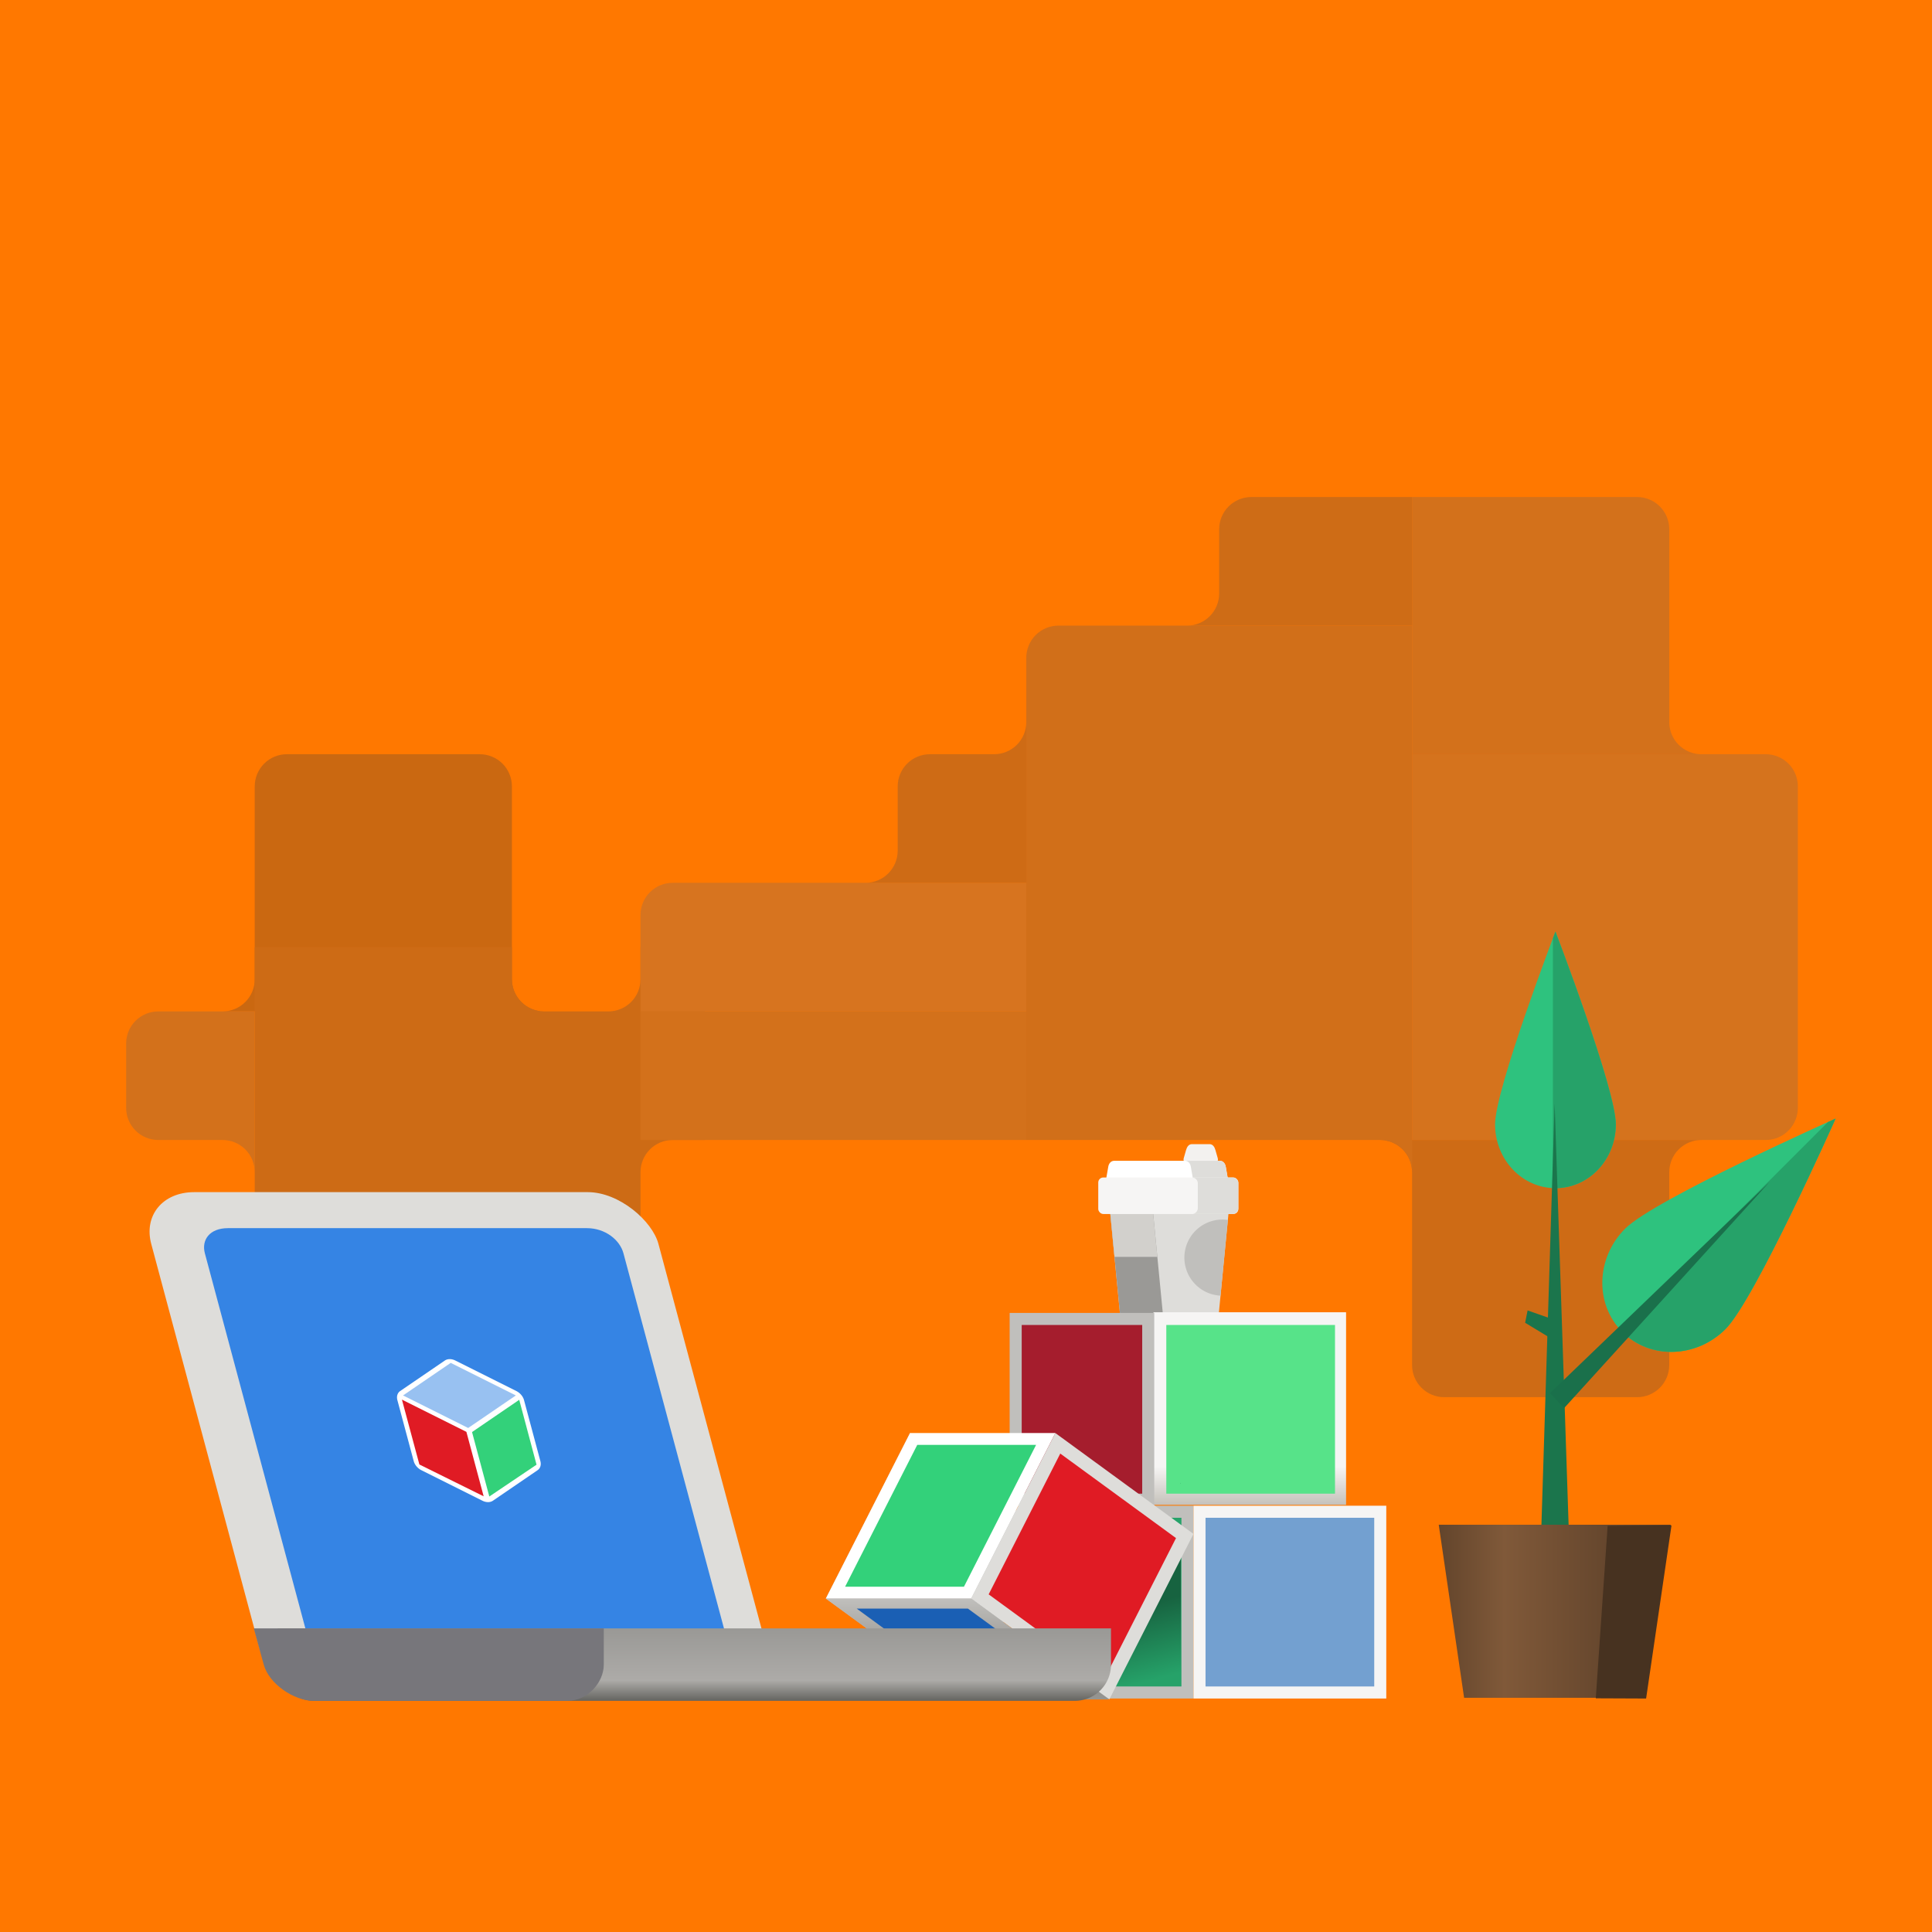 <svg xmlns="http://www.w3.org/2000/svg" xmlns:xlink="http://www.w3.org/1999/xlink" width="800" height="800"><defs><linearGradient id="e"><stop offset="0" stop-color="#f6f5f4"/><stop offset="1" stop-color="#c5c1ba"/></linearGradient><linearGradient id="b"><stop offset="0" stop-color="#63452c"/><stop offset=".279" stop-color="#805939"/><stop offset="1" stop-color="#553b26"/></linearGradient><linearGradient xlink:href="#b" id="g" x1="832" y1="776.125" x2="896" y2="776.125" gradientUnits="userSpaceOnUse" gradientTransform="translate(-141.898 -97.468) scale(1.185)"/><linearGradient xlink:href="#c" id="j" x1="384.194" y1="742.01" x2="384.194" y2="800" gradientUnits="userSpaceOnUse" gradientTransform="translate(-94.514 -97.468) scale(1.185)"/><linearGradient id="c"><stop offset="0" stop-color="#c0bfbc"/><stop offset=".696" stop-color="#8b8984"/><stop offset="1" stop-color="#969591"/></linearGradient><linearGradient xlink:href="#a" id="i" x1="496" y1="744" x2="506.718" y2="784" gradientUnits="userSpaceOnUse" gradientTransform="translate(-214.019 -285.26) scale(1.422)"/><linearGradient id="a"><stop offset="0" stop-color="#176340"/><stop offset="1" stop-color="#26a269"/></linearGradient><linearGradient xlink:href="#d" id="k" x1="203.261" y1="784" x2="203.261" y2="800" gradientUnits="userSpaceOnUse" gradientTransform="translate(-37.654 -97.024) scale(1.185)"/><linearGradient id="d"><stop offset="0" stop-color="#9a9996"/><stop offset=".7" stop-color="#adaba8"/><stop offset="1" stop-color="#60605c"/></linearGradient><linearGradient xlink:href="#e" id="h" x1="-689.755" y1="646.41" x2="-689.755" y2="672" gradientUnits="userSpaceOnUse" gradientTransform="translate(94.514 -97.468) scale(1.185)"/><clipPath clipPathUnits="userSpaceOnUse" id="f"><path d="M672 272v32a16 16 135 01-16 16h-64a16 16 135 00-16 16v32a16 16 135 01-16 16h-32a16 16 135 00-16 16v32a16 16 135 01-16 16h-96a16 16 135 00-16 16v32a16 16 135 01-16 16h-32a16 16 45 01-16-16v-96a16 16 45 00-16-16h-96a16 16 135 00-16 16v96a16 16 135 01-16 16h-32a16 16 135 00-16 16v32a16 16 45 0016 16h32a16 16 45 0116 16v96a16 16 45 0016 16h160a16 16 135 0016-16v-96a16 16 135 0116-16h352a16 16 45 0116 16v96a16 16 45 0016 16h96a16 16 135 0016-16v-96a16 16 135 0116-16h32a16 16 135 0016-16V400a16 16 45 00-16-16h-32a16 16 45 01-16-16v-96a16 16 45 00-16-16H688a16 16 135 00-16 16z" fill="#c061cb" stroke-width="6.859" stroke-linecap="round" paint-order="markers fill stroke"/></clipPath></defs><path fill="#ff7800" d="M0 0h800v800H0z"/><g clip-path="url(#f)" transform="translate(-54.268 -7.182) scale(.832)" stroke-width=".844" paint-order="markers fill stroke" opacity=".27"><path fill="#3c3a3f" d="M160 384h192v128H160z"/><path fill="#5e5c64" d="M128 512h64v96h-64z"/><path fill="#48474c" d="M192 480h224v224H192z"/><path fill="#6a6871" d="M384 448h192v64H384z"/><path fill="#5e5c64" d="M384 512h128v64H384zm192 0h-64v64h64z"/><path fill="#4a484f" d="M576 352h-96v96h96z"/><path fill="#65636b" d="M960 384H768v192h192z"/><path fill="#5e5c64" d="M928 256H768v128h160z"/><path fill="#4b4a50" d="M768 256H640v64h128z"/><path fill="#4a484f" d="M928 576H736v128h192z"/><path fill="#55545b" d="M768 320H576v288h192z"/></g><g stroke-width=".844"><path d="M669.079 465.567c0 14.596-11.194 26.428-25.003 26.428s-25.003-11.832-25.003-26.428c0-14.595 25.003-79.82 25.003-79.82s25.003 65.225 25.003 79.82z" fill="#2ec27e"/><path d="M644.075 385.749s-.837 2.24-1.047 2.791v103.4c.35.015.694.055 1.047.055 13.809 0 25.003-11.833 25.003-26.428 0-14.596-25.003-79.818-25.003-79.818z" fill="#26a269"/></g><g stroke-width=".844"><path d="M714.52 550.328c-12.135 12.136-31.28 12.666-42.762 1.185-11.481-11.482-10.951-30.627 1.184-42.762 12.136-12.136 87.155-45.578 87.155-45.578s-33.442 75.02-45.577 87.155z" fill="#2ec27e"/><path d="M760.095 463.174s-2.56 1.167-3.19 1.45l-85.972 85.972c.278.303.53.623.824.916 11.481 11.482 30.627 10.95 42.762-1.185 12.136-12.135 45.576-87.153 45.576-87.153z" fill="#26a269"/></g><path d="M643.742 456.952l-6.77 215.874 13.944.462z" fill="#1b754c"/><path d="M732.68 489.488l-90.844 87.374 5.819 6.218z" fill="#1a704b"/><path d="M843.688 793.647h75.814l-8.292 56.564h-59.23z" fill="url(#g)" transform="translate(-473.2 -374.192) scale(1.267)"/><path d="M681.62 703.321l10.51-71.685-26.438.19-4.913 71.407z" fill="#473220"/><path d="M641.635 553.851l-10.118-6.12 1.03-5.108 9.88 3.461z" fill="#1b754c"/><g transform="translate(-694.01 2962.37) scale(.413)" stroke-width="1.701"><path d="M2875.496-6025.689h17.595c3.284 0 5.025 2.77 5.927 5.927l2.388 8.36c1.048 3.669-3.072 6.888-6.888 6.888h-20.448c-3.816 0-7.937-3.22-6.889-6.888l2.388-8.36c.902-3.157 2.644-5.927 5.927-5.927z" style="marker:none" fill="#f3f1ef"/><path d="M2797.496-6008.975h105.942c3.284 0 5.366 2.692 5.927 5.928l3.98 22.966c.598 3.454-2.822 6.327-6.328 6.327h-113.1c-3.505 0-6.926-2.873-6.327-6.327l3.98-22.966c.56-3.236 2.643-5.928 5.926-5.928z" style="marker:none" fill="#fff"/><path d="M2797.596-5981.913h110.518c3.283 0 6.244 2.658 5.927 5.927l-11.939 123.167c-.262 2.705-2.188 4.905-4.905 4.905h-88.684c-2.717 0-4.643-2.2-4.905-4.905l-11.939-123.167c-.317-3.269 2.644-5.927 5.927-5.927z" style="marker:none" fill="#deddda"/><path d="M2797.597-5981.913c-3.284 0-6.245 2.659-5.928 5.927l11.939 123.167c.262 2.705 2.187 4.904 4.904 4.904h42.98c-2.717 0-4.642-2.2-4.905-4.904l-11.938-123.167c-.317-3.268 2.644-5.927 5.927-5.927z" style="marker:none" fill="#9a9996"/><path d="M2797.597-5981.913c-3.284 0-6.245 2.659-5.928 5.927l6.137 63.318h42.98l-6.137-63.318c-.317-3.268 2.644-5.927 5.927-5.927z" style="marker:none" fill="#d2d0cc"/><path d="M2868.436-6008.974c3.284 0 5.367 2.692 5.928 5.927l3.978 22.965c.599 3.454-2.82 6.328-6.326 6.328h35.002c3.505 0 6.925-2.874 6.326-6.328l-3.978-22.965c-.561-3.235-2.645-5.927-5.928-5.927z" style="marker:none" fill="#deddda"/><rect ry="5.041" rx="5.041" y="-5992.26" x="2781.539" height="36.612" width="140.461" style="marker:none" fill="#f6f5f4"/><path d="M2906.082-5950.077a38.204 38.204 0 00-38.204 38.205 38.204 38.204 0 0036.254 38.106l7.356-75.878a38.204 38.204 0 00-5.406-.432z" style="marker:none" fill="#c0bfbc"/><path d="M2875.414-5992.26a5.914 5.914 0 015.928 5.926v24.758a5.915 5.915 0 01-5.928 5.928h40.658a5.915 5.915 0 005.928-5.928v-24.758a5.914 5.914 0 00-5.928-5.926z" style="marker:none" fill="#deddda"/></g><g paint-order="markers fill stroke"><path transform="matrix(-.526 0 0 .526 133.539 255.682)" fill="url(#h)" d="M-805.78 546.954h151.629v151.629H-805.78z"/><path fill="#c0bfbc" d="M418.077 543.655h59.875v79.833h-59.875z"/><path fill="#57e389" d="M482.942 548.644h69.854v69.854h-69.854z"/><path fill="#a51d2d" d="M423.067 548.644h49.896v69.854h-49.896z"/></g><g paint-order="markers fill stroke"><path fill="#c0bfbc" d="M434.32 623.488h59.875v79.833H434.32z"/><path fill="#f6f5f4" d="M574.028 623.488h-79.833v79.833h79.833z"/><path fill="#26a269" d="M439.31 628.478h49.895v69.854H439.31z"/><path fill="#73a0d0" d="M499.185 628.478h69.854v69.854h-69.854z"/><path d="M502.323 681.502l.2.609v-.609zm.2 57.882l-51.131 101.35h51.131z" fill="url(#i)" transform="translate(224.625 255.682) scale(.526)"/></g><path fill="#c0bfbc" paint-order="markers fill stroke" d="M434.008 635.162l-57.19-41.766-34.858 68.525 57.19 41.765z"/><path d="M402.147 661.92l34.858-68.524h-60.187l-34.858 68.525z" fill="#fff"/><path fill="#deddda" paint-order="markers fill stroke" d="M494.195 635.162l-57.19-41.766-34.858 68.525 57.19 41.766z"/><path d="M454.667 850.21h-98.994l-94.066-68.694h98.995z" fill="url(#j)" transform="translate(182.907 186.771) scale(.608)"/><path style="font-variation-settings:normal;marker:none" d="M486.962 636.891l-29.656 58.3-47.925-35 29.656-58.3z" fill="#e01b24"/><path d="M354.736 666.089l45.774 33.43h46.052l-45.774-33.43z" fill="#1a5fb4"/><path d="M379.818 598.288l-29.88 58.74h49.21l29.88-58.74z" fill="#33d17a"/><g transform="translate(9.585 -642.307) scale(1.583)"><rect width="132.675" height="137.355" x="-162.401" y="742.848" rx="14.858" ry="14.036" transform="skewX(15) scale(1 .966)" fill="#deddda" paint-order="markers fill stroke"/><path d="M53.561 727.012c-4.777 0-6.967 3.07-6.026 6.584L74.48 834.15c.941 3.514 4.78 6.586 9.555 6.586h93.914c4.776 0 6.967-3.072 6.026-6.586L157.03 733.596c-.941-3.514-4.777-6.584-9.554-6.584z" fill="#3584e4" paint-order="markers fill stroke"/><g stroke-width="3.109"><path style="marker:none" d="M111.557 761.272a3.152 2.413 41.185 00-1.256.37l-11.671 7.971a3.152 2.413 41.185 00-.739 2.389l4.272 15.943a3.152 2.413 41.185 002.019 2.389l15.943 7.971a3.152 2.413 41.185 002.758 0l11.671-7.971a3.152 2.413 41.185 00.74-2.389l-4.273-15.943a3.152 2.413 41.185 00-2.019-2.389l-15.943-7.972a3.152 2.413 41.185 00-1.502-.37z" fill="#fff"/><path style="marker:none" d="M128.878 770.77l-12.47 8.517-17.034-8.518 12.47-8.517z" fill="#98c1f1"/><path style="marker:none" d="M121.938 797.209l12.355-8.325-4.528-16.97-12.345 8.432z" fill="#33d17a"/><path d="M120.462 797.156l-16.816-8.325-4.565-16.97 16.863 8.432z" style="marker:none" fill="#e01b24"/></g><path d="M66.591 831.7v9.478a9.456 9.456 0 009.477 9.476H275.08a9.456 9.456 0 009.477-9.476V831.7H76.068z" fill="url(#k)" paint-order="markers fill stroke"/><path d="M60.334 831.7l2.596 9.478c1.387 5.063 7.888 9.476 13.138 9.476h66.337c5.25 0 9.477-4.806 9.477-9.476V831.7H76.068z" fill="#77767b" paint-order="markers fill stroke"/></g></svg>